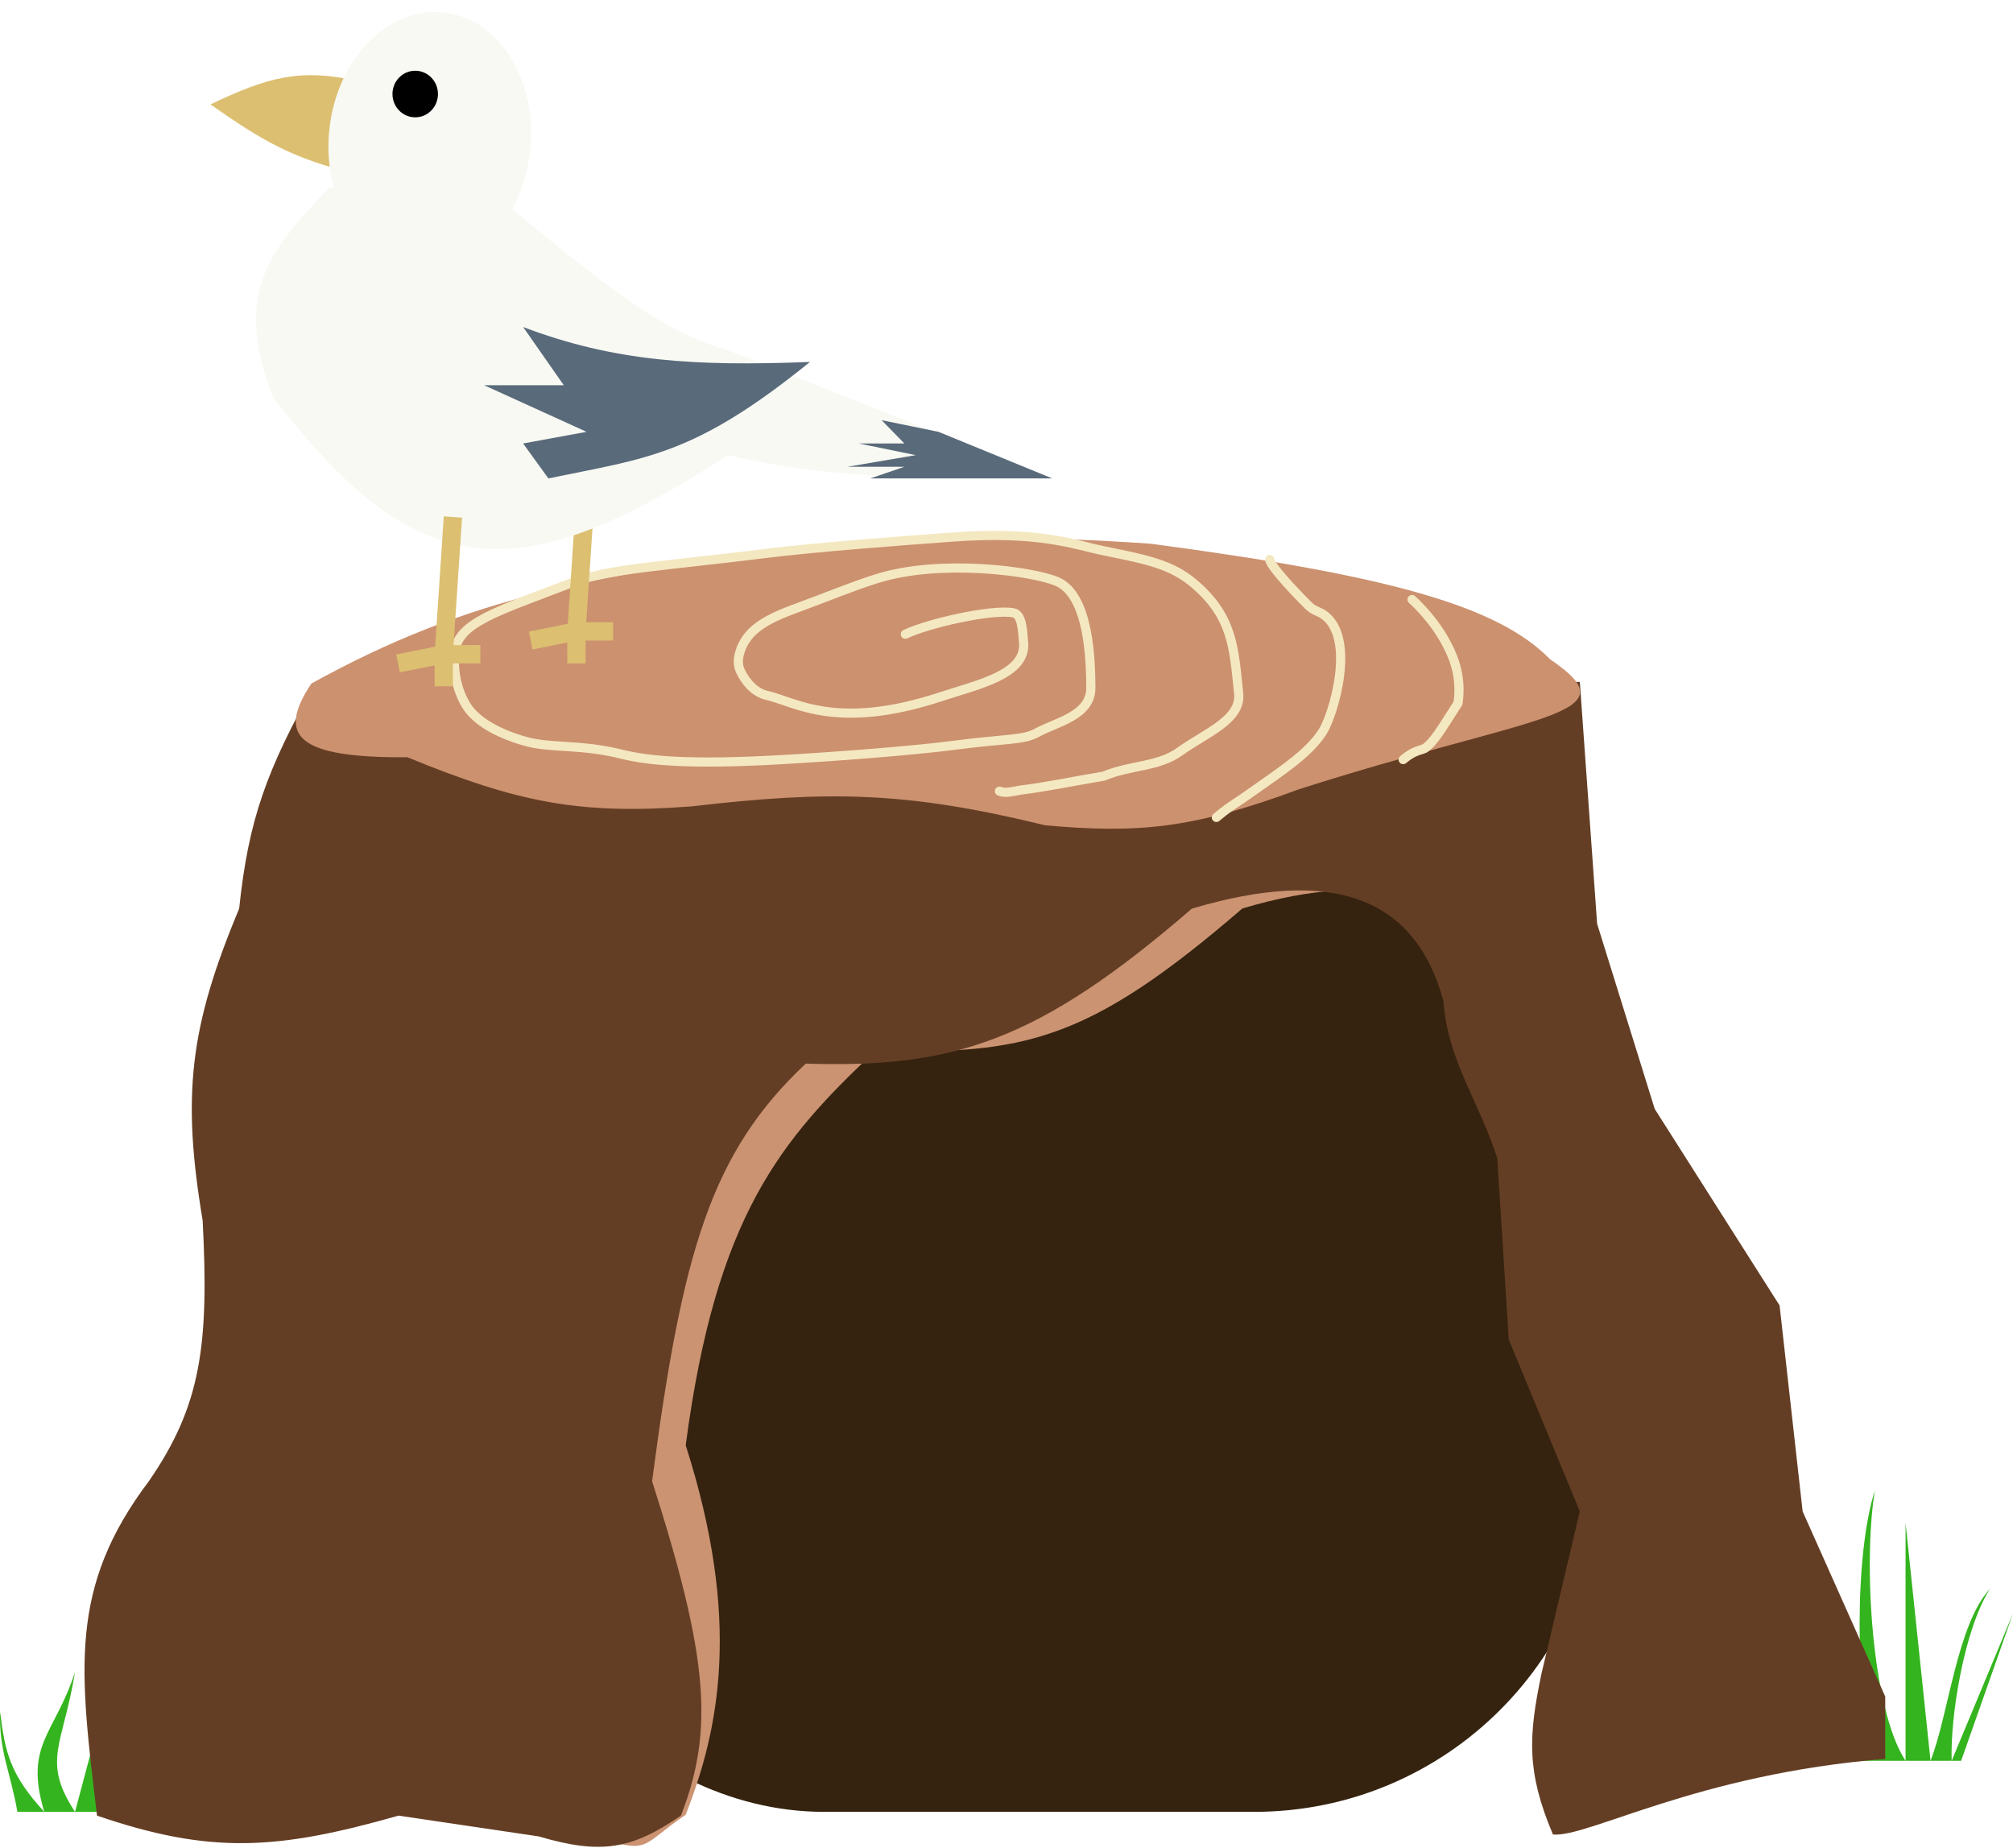 <svg width="220" height="202" viewBox="0 0 220 202" fill="none" xmlns="http://www.w3.org/2000/svg">
<path d="M1.902 198.009C1.16 193.704 -0.143 191.314 0.013 187.065C0.535 191.536 1.149 193.996 4.841 198.009C2.612 190.641 5.994 189.539 8.2 182.728C6.895 190.732 4.52 192.415 8.2 198.009L11.558 185.413L10.929 198.009C12.919 192.923 15.505 190.951 19.116 187.065C16.304 191.455 13.074 193.129 13.238 198.009H10.929H8.2H4.841H1.902Z" fill="#34B41E"/>
<path d="M200.817 188.458C199.372 184.365 197.214 179.452 197.329 176.327L199.245 182.991C200.676 186.47 202.729 190.075 204.899 192.433C202.67 185.065 202.694 169.715 204.899 162.904C203.594 170.908 204.578 186.84 208.258 192.433V166.415L210.987 192.433C212.977 187.348 213.871 177.528 217.481 173.642C214.67 178.033 213.132 187.553 213.296 192.433L220 176.327L214.332 192.433H213.296H210.987H208.258H204.899H201.96L200.817 188.458Z" fill="#34B41E"/>
<rect x="52.06" y="90.631" width="123.013" height="107.378" rx="38" fill="#35230F"/>
<path d="M31.603 99.283C32.621 89.64 34.542 84.219 40.004 74.524L167.516 81.545L170.433 105.292L175.263 122.844L182.63 146.326L187.668 167.86L189.977 178.805L197.114 182.846C176.509 184.499 179.142 194.832 175.263 194.498C172.361 187.628 172.579 189.677 174.004 182.846L178.204 165.102L170.433 146.326L169.173 126.518C167.194 120.347 163.766 115.907 163.292 109.393C160.215 97.968 151.117 94.721 135.778 99.283C119.013 113.742 111.961 115.317 95.723 114.791C85.357 124.528 78.244 132.84 74.941 157.949C81.047 177.031 78.617 188.931 74.941 198.32C69.669 201.925 71.306 202.645 64.368 200.59L45.133 190.781C31.815 194.565 28.453 202.548 16.06 198.32C14.158 182.43 12.92 173.452 21.731 161.8C27.416 153.564 28.325 147.009 27.612 133.327C25.311 119.62 26.21 112.153 31.603 99.283Z" fill="#CB9372"/>
<path d="M26.136 99.304C27.154 89.653 29.073 84.227 34.532 74.524H172.659L174.549 100.956L180.846 121.192L194.491 142.668L197.01 165.176L206.037 185.413V192.227C185.442 193.881 173.597 200.82 169.721 200.487C166.82 193.611 167.038 189.772 168.461 182.935L172.659 165.176L164.893 146.385L163.633 126.561C161.655 120.385 158.229 115.941 157.755 109.422C154.68 97.987 145.587 94.737 130.256 99.304C113.5 113.775 104.292 116.763 88.062 116.236C77.702 125.982 74.57 136.743 71.268 161.872C77.371 180.97 78.091 189.025 74.417 198.422C69.147 202.03 65.818 202.75 58.883 200.693L43.559 198.422C30.248 202.208 22.987 202.653 10.602 198.422C8.701 182.519 7.463 173.533 16.27 161.872C21.952 153.629 22.86 147.068 22.147 133.375C19.847 119.657 20.746 112.184 26.136 99.304Z" fill="#643E24"/>
<path d="M34.026 74.703C51.268 65.186 65.146 62.582 92.174 59.422C106.336 58.67 113.79 58.596 125.761 59.422C152.279 62.94 163.791 66.318 169.405 72.046C178.665 78.327 167.937 77.946 141.925 86.267C130.278 90.597 124.315 91.098 114.215 90.19C99.057 86.492 90.61 86.381 75.59 88.125C63.372 89.06 56.582 87.715 44.522 82.756C32.554 82.844 30.172 80.48 34.026 74.703Z" fill="#CC916F"/>
<path d="M98.941 69.311C101.414 68.124 108.437 66.529 110.766 66.971C111.691 67.147 111.747 68.835 111.869 70.202C112.183 73.72 106.915 74.79 102.899 76.118C91.415 79.912 86.931 76.705 83.84 76.004C82.502 75.701 81.515 74.583 80.918 73.337C80.628 72.731 80.641 72.064 80.824 71.394C81.572 68.655 84.137 67.522 87.364 66.342C90.499 65.196 92.947 64.146 95.795 63.246C102.731 61.053 112.789 62.401 115.507 63.546C119.044 65.037 119.202 72.237 119.217 75.161C119.232 78.234 115.406 78.927 113.312 80.086C111.825 80.909 109.868 80.714 104.285 81.447C99.501 82.074 90.697 82.718 85.437 83.017C75.458 83.585 70.887 83.154 67.981 82.432C63.327 81.276 60.201 81.815 57.366 81.004C54.407 80.158 51.96 78.798 50.912 77.024C49.971 75.432 49.538 73.482 49.681 71.44C49.919 68.058 54.153 66.896 62.629 63.632C66.474 62.151 73.021 61.82 83.714 60.48C89.066 59.809 98.507 59.103 104.09 58.695C113.742 57.989 117.429 59.555 120.821 60.236C125.424 61.161 128.031 61.721 130.4 63.7C134.78 67.358 134.853 70.873 135.372 75.782C135.679 78.678 131.775 80.091 128.943 82.131C126.58 83.835 123.619 83.576 120.641 84.812C116.789 85.476 114.081 86.04 111.59 86.338C110.536 86.511 109.911 86.727 109.225 86.465" stroke="#F4E8C1" stroke-linecap="round"/>
<path d="M138.768 61.142C138.763 61.623 140.382 63.563 142.97 66.156C143.549 66.736 144.105 66.81 144.594 67.133C148.294 69.581 145.739 78.145 144.526 80.011C143.027 82.317 140.236 84.143 136.676 86.651C135.857 87.224 135.376 87.545 134.887 87.871C134.399 88.197 133.917 88.517 132.936 89.334" stroke="#F4E8C1" stroke-linecap="round"/>
<path d="M154.322 65.517C156.261 67.296 157.88 69.551 158.774 71.828C159.184 72.872 159.668 74.577 159.348 76.842C157.564 79.608 156.757 81.066 155.707 81.795C155.138 82.043 154.497 82.043 153.35 83.015" stroke="#F4E8C1" stroke-linecap="round"/>
<path d="M64 54L63 69M63 69L58 70M63 69V72.5M63 69H67" stroke="#DCBF71" stroke-width="2"/>
<path d="M39.162 8.867C32.834 7.435 29.297 8.401 23 11.413C28.631 15.345 31.927 17.365 39.162 19.051C43.121 15.072 42.61 12.846 39.162 8.867Z" fill="#DCBF71"/>
<ellipse cx="11.036" cy="13.998" rx="11.036" ry="13.998" transform="matrix(0.992 0.125 -0.119 0.993 37.688 0)" fill="#F8F9F3"/>
<path d="M36.023 20.46L54.672 21.733C68.499 33.412 73.484 36.512 79.537 38.282L115 52.285C97.553 52.244 89.887 52.126 79.537 49.739C55.846 65.205 45.178 63.27 29.807 43.374C25.695 32.42 28.811 27.948 36.023 20.46Z" fill="#F8F9F3"/>
<ellipse cx="45.378" cy="10.276" rx="2.486" ry="2.546" fill="black"/>
<g filter="url(#filter0_d_419_88)">
<path d="M60.183 52.254C42.391 49.256 38.649 46.229 41.066 29.521C41.166 28.832 41.935 28.462 42.545 28.797C61.079 38.983 69.283 39.927 84.775 39.623C85.731 39.605 86.171 40.801 85.417 41.387C74.532 49.848 70.457 50.192 60.559 52.246C60.438 52.272 60.306 52.274 60.183 52.254Z" fill="#F8F9F3"/>
</g>
<path d="M88.524 39.555C75.782 49.87 70.641 50.056 59.933 52.285L57.171 48.466L64.102 47.193L52.913 42.101H61.616L57.171 35.736C67.163 39.538 76.035 40.044 88.524 39.555Z" fill="#596A7A"/>
<path d="M98.838 48.466L96.352 45.92L102.568 47.193L115 52.285H95.109L98.838 51.012H92.622L100.082 49.739L93.865 48.466H98.838Z" fill="#596A7A"/>
<path d="M49.5 56.5L48.5 71.5M48.5 71.5L43.5 72.5M48.5 71.5V75M48.5 71.5H52.5" stroke="#DCBF71" stroke-width="2"/>
<defs>
<filter id="filter0_d_419_88" x="36.405" y="25.672" width="53.394" height="31.595" filterUnits="userSpaceOnUse" color-interpolation-filters="sRGB">
<feFlood flood-opacity="0" result="BackgroundImageFix"/>
<feColorMatrix in="SourceAlpha" type="matrix" values="0 0 0 0 0 0 0 0 0 0 0 0 0 0 0 0 0 0 127 0" result="hardAlpha"/>
<feOffset dy="1"/>
<feGaussianBlur stdDeviation="2"/>
<feComposite in2="hardAlpha" operator="out"/>
<feColorMatrix type="matrix" values="0 0 0 0 0 0 0 0 0 0 0 0 0 0 0 0 0 0 0.25 0"/>
<feBlend mode="normal" in2="BackgroundImageFix" result="effect1_dropShadow_419_88"/>
<feBlend mode="normal" in="SourceGraphic" in2="effect1_dropShadow_419_88" result="shape"/>
</filter>
</defs>
</svg>
